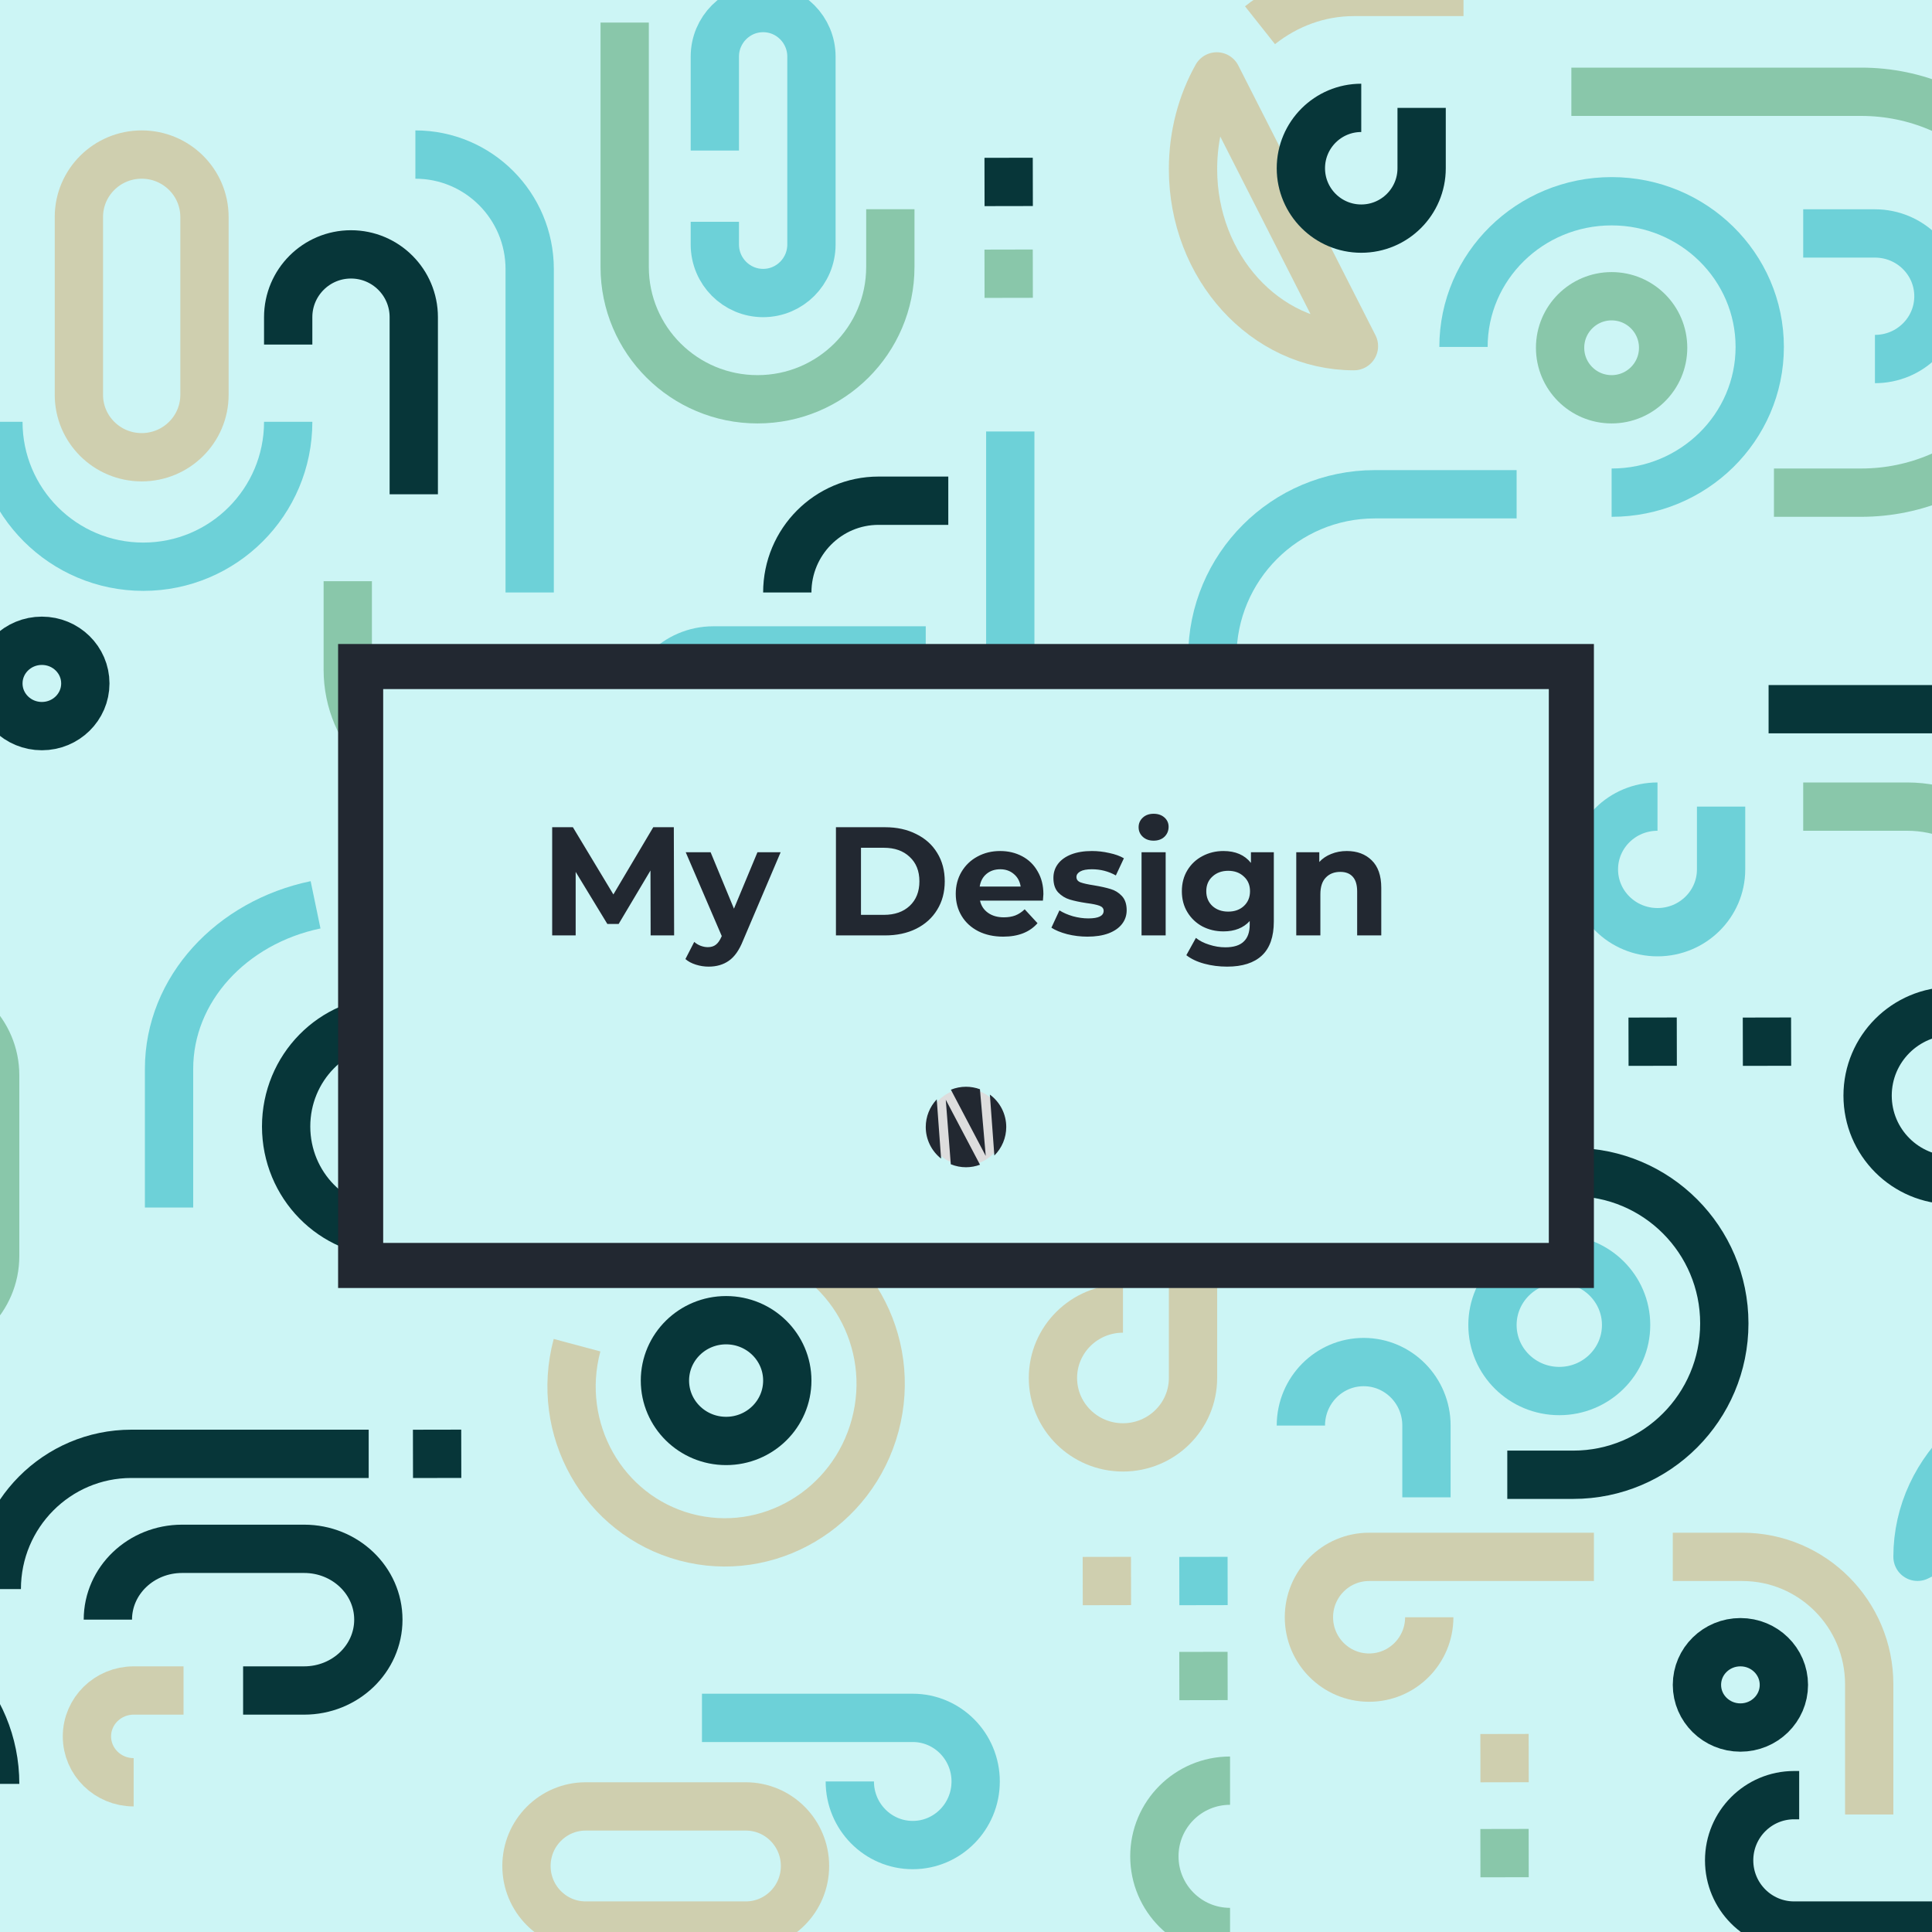 <svg width="1200" height="1200" viewBox="0 0 1200 1200" fill="none" xmlns="http://www.w3.org/2000/svg">
<rect x="0" y="0" width="1200" height="1200" fill="#808080" stroke="none"/>
<g clip-path="url(#clip0_9_277)">
<rect width="1200" height="1200" fill="#CCF5F5"/>
<path d="M1411 1035V966.952C1411 945.175 1403.34 925.023 1390.32 908.607M1191 966.952C1191 911.748 1240.25 867 1301 867C1322.09 867 1341.81 872.393 1358.54 881.751L1191 966.952Z" stroke="#6DD1D8" stroke-width="30" stroke-linejoin="round"/>
<path d="M909 -5H840.952C819.175 -5 799.023 2.664 782.607 15.674M840.952 215C785.748 215 741 165.751 741 105C741 83.905 746.393 64.197 755.751 47.456L840.952 215Z" stroke="#CFCFAF" stroke-width="30" stroke-linejoin="round"/>
<path d="M1117.5 1115H1114.36C1092.07 1115 1074 1133.13 1074 1155.5C1074 1177.87 1092.07 1196 1114.36 1196H1207.64C1229.93 1196 1248 1177.87 1248 1155.5C1248 1133.13 1229.93 1115 1207.64 1115H1204.5" stroke="#073639" stroke-width="30" stroke-linejoin="round"/>
<path d="M764 1200C738.04 1200 717 1178.96 717 1153C717 1127.04 738.04 1106 764 1106" stroke="#89C7AA" stroke-width="30" stroke-linejoin="round"/>
<path d="M1164.56 223C1186.34 223 1204 205.539 1204 184C1204 162.461 1186.34 145 1164.56 145H1120" stroke="#6DD1D8" stroke-width="30" stroke-linejoin="round"/>
<path d="M444 93.5V35.153C444 18.5 457.434 5 474 5C490.566 5 504 18.5 504 35.153V151.847C504 168.5 490.566 182 474 182C457.434 182 444 168.5 444 151.847V137.75" stroke="#6DD1D8" stroke-width="30" stroke-linejoin="round"/>
<path d="M388 14V165.829C388 211.211 424.936 248 470.5 248C516.064 248 553 211.211 553 165.829V129.957" stroke="#89C7AA" stroke-width="30" stroke-linejoin="round"/>
<path d="M976 57H1155.98C1224.47 57 1280 112.741 1280 181.5C1280 250.259 1224.47 306 1155.98 306H1101.83" stroke="#89C7AA" stroke-width="30" stroke-linejoin="round"/>
<path d="M216 361V415.993C216 455.762 248.236 488 288 488" stroke="#89C7AA" stroke-width="30" stroke-linejoin="round"/>
<path d="M105 750V663.92C105 614.356 143.841 572.837 196 562" stroke="#6DD1D8" stroke-width="30" stroke-linejoin="round"/>
<path d="M1098.5 440.5H1203.81C1264.45 440.5 1315.24 487.877 1328.5 551.5" stroke="#073639" stroke-width="30"/>
<path d="M328.999 368L329 167.197C329 127.877 297.212 96 258 96" stroke="#6DD1D8" stroke-width="30" stroke-linejoin="round"/>
<path d="M1001 248C1018.67 248 1033 233.673 1033 216C1033 198.327 1018.67 184 1001 184C983.327 184 969 198.327 969 216C969 233.673 983.327 248 1001 248Z" stroke="#89C7AA" stroke-width="30" stroke-linejoin="round"/>
<path d="M1001 306C1051.81 306 1093 265.482 1093 215.5C1093 165.518 1051.81 125 1001 125C950.193 125 909 165.518 909 215.5" stroke="#6DD1D8" stroke-width="30" stroke-linejoin="round"/>
<path d="M845.5 67C824.789 67 808 83.789 808 104.5C808 125.211 824.789 142 845.5 142C866.211 142 883 125.211 883 104.5V67" stroke="#073639" stroke-width="30" stroke-linejoin="round"/>
<path d="M697.5 812.758C673.477 812.758 654 832.06 654 855.875C654 879.691 673.477 899 697.5 899C721.523 899 741 879.691 741 855.875V724" stroke="#CFCFAF" stroke-width="30" stroke-linejoin="round"/>
<path d="M527.831 1106.5C527.831 1128.31 545.334 1146 566.92 1146C588.505 1146 606 1128.31 606 1106.5C606 1084.69 588.505 1067 566.92 1067H436" stroke="#6DD1D8" stroke-width="30" stroke-linejoin="round"/>
<path d="M363.792 1122H463.208C483.53 1122 500 1138.56 500 1159C500 1179.44 483.53 1196 463.208 1196H363.792C343.473 1196 327 1179.44 327 1159C327 1138.56 343.473 1122 363.792 1122Z" stroke="#CFCFAF" stroke-width="30" stroke-linejoin="round"/>
<path d="M179 262C179 311.706 138.706 352 89 352C39.294 352 -1 311.706 -1 262" stroke="#6DD1D8" stroke-width="30" stroke-linejoin="round"/>
<path d="M257 307V197.002C257 175.462 239.539 158 218 158C196.461 158 179 175.462 179 197.002V214.028" stroke="#073639" stroke-width="30" stroke-linejoin="round"/>
<path d="M26 451C40.912 451 53 439.136 53 424.5C53 409.864 40.912 398 26 398C11.088 398 -1 409.864 -1 424.5C-1 439.136 11.088 451 26 451Z" stroke="#073639" stroke-width="30" stroke-linejoin="round"/>
<path d="M49 245.225V134.775C49 113.36 66.461 96 88 96C109.539 96 127 113.36 127 134.775V245.225C127 266.64 109.539 284 88 284C66.461 284 49 266.64 49 245.225Z" stroke="#CFCFAF" stroke-width="30" stroke-linejoin="round"/>
<path d="M942 307H853.925C798.188 307 753 352.219 753 408" stroke="#6DD1D8" stroke-width="30" stroke-linejoin="round"/>
<path d="M1029.5 501C1007.69 501 990 518.461 990 540C990 561.539 1007.69 579 1029.5 579C1051.31 579 1069 561.539 1069 540V501" stroke="#6DD1D8" stroke-width="30" stroke-linejoin="round"/>
<path d="M1217.63 733H1212.53C1183.52 733 1160 709.495 1160 680.5C1160 651.505 1183.52 628 1212.53 628H1372.47C1401.48 628 1425 651.505 1425 680.5C1425 709.495 1401.48 733 1372.47 733H1370.9" stroke="#073639" stroke-width="30" stroke-linejoin="round"/>
<path d="M1120 501H1184.53C1227.87 501 1263 535.922 1263 579" stroke="#89C7AA" stroke-width="30" stroke-linejoin="round"/>
<path d="M451 895C471.987 895 489 878.211 489 857.5C489 836.789 471.987 820 451 820C430.013 820 413 836.789 413 857.5C413 878.211 430.013 895 451 895Z" stroke="#073639" stroke-width="30" stroke-linejoin="round"/>
<path d="M358.404 835.52C344.46 887.644 374.621 941.026 425.76 954.756C476.9 968.487 529.657 937.361 543.597 885.237C557.538 833.114 527.38 779.732 476.241 766" stroke="#CFCFAF" stroke-width="30" stroke-linejoin="round"/>
<path d="M427.659 765.602H242.399C206.696 765.583 177.739 736.08 177.723 699.702C177.706 663.323 206.633 633.846 242.336 633.864C278.038 633.883 306.996 663.385 307.012 699.764H246.692" stroke="#073639" stroke-width="30"/>
<path d="M423.5 552C423.5 560.958 423.5 673.732 423.5 729" stroke="#89C7AA" stroke-width="30" stroke-linejoin="round"/>
<path d="M83.02 1107C66.992 1107 54 1094.24 54 1078.5C54 1062.76 66.992 1050 83.02 1050H114" stroke="#CFCFAF" stroke-width="30" stroke-linejoin="round"/>
<path d="M-3 1108C-3 1057.19 -43.518 1016 -93.5 1016C-143.482 1016 -184 1057.19 -184 1108C-184 1158.81 -143.482 1200 -93.5 1200" stroke="#073639" stroke-width="30" stroke-linejoin="round"/>
<path d="M151 1050H188.905C214.363 1050 235 1030.3 235 1006C235 981.698 214.363 962 188.905 962H113.095C87.637 962 67 981.698 67 1006" stroke="#073639" stroke-width="30" stroke-linejoin="round"/>
<path d="M-2 987C-2 940.612 35.445 903 81.636 903H229" stroke="#073639" stroke-width="30" stroke-linejoin="round"/>
<path d="M368.5 652C368.5 655.695 368.5 702.206 368.5 725" stroke="#6DD1D8" stroke-width="30" stroke-linejoin="round"/>
<path d="M484.085 445.5C484.085 468.42 465.713 487 443.042 487C420.372 487 402 468.42 402 445.5C402 422.58 420.372 404 443.042 404H575" stroke="#6DD1D8" stroke-width="30" stroke-linejoin="round"/>
<path d="M628 534.5V476.153C628 459.5 641.434 446 658 446C674.566 446 688 459.5 688 476.153V592.847C688 609.5 674.566 623 658 623C641.434 623 628 609.5 628 592.847V578.75" stroke="#CFCFAF" stroke-width="30" stroke-linejoin="round"/>
<path d="M576 446V597.829C576 643.211 612.936 680 658.5 680C704.064 680 741 643.211 741 597.829V561.957" stroke="#89C7AA" stroke-width="30" stroke-linejoin="round"/>
<path d="M589 311H545.695C514.383 311 489 336.52 489 368" stroke="#073639" stroke-width="30" stroke-linejoin="round"/>
<path d="M627.5 268C627.5 274.07 627.5 366.553 627.5 404" stroke="#6DD1D8" stroke-width="30" stroke-linejoin="round"/>
<path d="M876 490.149V503.332C876 521.927 860.828 537 842.124 537C823.413 537 808.241 521.927 808.241 503.332V492.412C808.241 473.959 793.187 459 774.624 459C756.054 459 741 473.959 741 492.412V505.851" stroke="#89C7AA" stroke-width="30" stroke-linejoin="round"/>
<path d="M-99 667.879C-99 641.437 -77.509 620 -51 620C-24.491 620 -3 641.437 -3 667.879V780.121C-3 806.564 -24.491 828 -51 828C-77.509 828 -99 806.564 -99 780.121V667.879Z" stroke="#89C7AA" stroke-width="30" stroke-linejoin="round"/>
<path d="M808 885.437C808 863.66 825.459 846 847 846C868.541 846 886 863.66 886 885.437V930" stroke="#6DD1D8" stroke-width="30" stroke-linejoin="round"/>
<path d="M968.5 864C991.42 864 1010 845.644 1010 823C1010 800.356 991.42 782 968.5 782C945.58 782 927 800.356 927 823C927 845.644 945.58 864 968.5 864Z" stroke="#6DD1D8" stroke-width="30" stroke-linejoin="round"/>
<path d="M887.733 1004.5C887.733 1025.21 871.001 1042 850.367 1042C829.732 1042 813 1025.21 813 1004.5C813 983.789 829.732 967 850.367 967H990" stroke="#CFCFAF" stroke-width="30" stroke-linejoin="round"/>
<path d="M841 728H977.163C1028.99 728 1071 770.089 1071 822C1071 873.911 1028.99 916 977.163 916H936.203" stroke="#073639" stroke-width="30" stroke-linejoin="round"/>
<path d="M1039 967H1082.15C1125.7 967 1161 1002.45 1161 1046.19V1127" stroke="#CFCFAF" stroke-width="30" stroke-linejoin="round"/>
<path d="M1081 1073C1095.91 1073 1108 1061.14 1108 1046.5C1108 1031.86 1095.91 1020 1081 1020C1066.09 1020 1054 1031.86 1054 1046.5C1054 1061.14 1066.09 1073 1081 1073Z" stroke="#073639" stroke-width="30" stroke-linejoin="round"/>
<path d="M934.472 1136C934.491 1146 934.51 1156 934.529 1166" stroke="#89C7AA" stroke-width="30" stroke-linejoin="round"/>
<path d="M934.472 1077C934.491 1087 934.51 1097 934.529 1107" stroke="#CFCFAF" stroke-width="30" stroke-linejoin="round"/>
<path d="M747.472 1026C747.491 1036 747.51 1046 747.529 1056" stroke="#89C7AA" stroke-width="30" stroke-linejoin="round"/>
<path d="M747.472 967C747.491 977 747.51 987 747.529 997" stroke="#6DD1D8" stroke-width="30" stroke-linejoin="round"/>
<path d="M687.472 967C687.491 977 687.51 987 687.529 997" stroke="#CFCFAF" stroke-width="30" stroke-linejoin="round"/>
<path d="M271.472 888C271.491 898 271.51 908 271.529 918" stroke="#073639" stroke-width="30" stroke-linejoin="round"/>
<path d="M328.472 472C328.491 482 328.51 492 328.529 502" stroke="#89C7AA" stroke-width="30" stroke-linejoin="round"/>
<path d="M626.472 155C626.491 165 626.51 175 626.529 185" stroke="#89C7AA" stroke-width="30" stroke-linejoin="round"/>
<path d="M626.472 98C626.491 108 626.51 118 626.529 128" stroke="#073639" stroke-width="30" stroke-linejoin="round"/>
<path d="M955.472 632C955.491 642 955.51 652 955.529 662" stroke="#073639" stroke-width="30" stroke-linejoin="round"/>
<path d="M1026.47 632C1026.49 642 1026.51 652 1026.53 662" stroke="#073639" stroke-width="30" stroke-linejoin="round"/>
<path d="M1097.47 632C1097.49 642 1097.51 652 1097.53 662" stroke="#073639" stroke-width="30" stroke-linejoin="round"/>
<rect x="224" y="414" width="752" height="372" fill="#CCF5F5" stroke="#222831" stroke-width="28"/>
<path d="M404.12 581L404.024 540.68L384.248 573.896H377.24L357.56 541.544V581H342.968V513.8H355.832L380.984 555.56L405.752 513.8H418.52L418.712 581H404.12ZM484.864 529.352L461.536 584.168C459.168 590.12 456.224 594.312 452.704 596.744C449.248 599.176 445.056 600.392 440.128 600.392C437.44 600.392 434.784 599.976 432.16 599.144C429.536 598.312 427.392 597.16 425.727 595.688L431.2 585.032C432.352 586.056 433.664 586.856 435.136 587.432C436.672 588.008 438.176 588.296 439.648 588.296C441.696 588.296 443.36 587.784 444.64 586.76C445.92 585.8 447.072 584.168 448.096 581.864L448.288 581.384L425.919 529.352H441.376L455.872 564.392L470.464 529.352H484.864ZM519.218 513.8H549.746C557.042 513.8 563.474 515.208 569.042 518.024C574.674 520.776 579.026 524.68 582.098 529.736C585.234 534.792 586.802 540.68 586.802 547.4C586.802 554.12 585.234 560.008 582.098 565.064C579.026 570.12 574.674 574.056 569.042 576.872C563.474 579.624 557.042 581 549.746 581H519.218V513.8ZM548.978 568.232C555.698 568.232 561.042 566.376 565.01 562.664C569.042 558.888 571.058 553.8 571.058 547.4C571.058 541 569.042 535.944 565.01 532.232C561.042 528.456 555.698 526.568 548.978 526.568H534.77V568.232H548.978ZM648.067 555.368C648.067 555.56 647.971 556.904 647.779 559.4H608.707C609.411 562.6 611.075 565.128 613.699 566.984C616.323 568.84 619.587 569.768 623.491 569.768C626.179 569.768 628.547 569.384 630.595 568.616C632.707 567.784 634.659 566.504 636.451 564.776L644.419 573.416C639.555 578.984 632.451 581.768 623.107 581.768C617.283 581.768 612.131 580.648 607.651 578.408C603.171 576.104 599.715 572.936 597.283 568.904C594.851 564.872 593.635 560.296 593.635 555.176C593.635 550.12 594.819 545.576 597.187 541.544C599.619 537.448 602.915 534.28 607.075 532.04C611.299 529.736 616.003 528.584 621.187 528.584C626.243 528.584 630.819 529.672 634.915 531.848C639.011 534.024 642.211 537.16 644.515 541.256C646.883 545.288 648.067 549.992 648.067 555.368ZM621.283 539.912C617.891 539.912 615.043 540.872 612.739 542.792C610.435 544.712 609.027 547.336 608.515 550.664H633.955C633.443 547.4 632.035 544.808 629.731 542.888C627.427 540.904 624.611 539.912 621.283 539.912ZM675.413 581.768C671.125 581.768 666.933 581.256 662.837 580.232C658.741 579.144 655.477 577.8 653.045 576.2L658.037 565.448C660.341 566.92 663.125 568.136 666.389 569.096C669.653 569.992 672.853 570.44 675.989 570.44C682.325 570.44 685.493 568.872 685.493 565.736C685.493 564.264 684.629 563.208 682.901 562.568C681.173 561.928 678.517 561.384 674.933 560.936C670.709 560.296 667.221 559.56 664.469 558.728C661.717 557.896 659.317 556.424 657.269 554.312C655.285 552.2 654.293 549.192 654.293 545.288C654.293 542.024 655.221 539.144 657.077 536.648C658.997 534.088 661.749 532.104 665.333 530.696C668.981 529.288 673.269 528.584 678.197 528.584C681.845 528.584 685.461 529 689.045 529.832C692.693 530.6 695.701 531.688 698.069 533.096L693.077 543.752C688.533 541.192 683.573 539.912 678.197 539.912C674.997 539.912 672.597 540.36 670.997 541.256C669.397 542.152 668.597 543.304 668.597 544.712C668.597 546.312 669.461 547.432 671.189 548.072C672.917 548.712 675.669 549.32 679.445 549.896C683.669 550.6 687.125 551.368 689.813 552.2C692.501 552.968 694.837 554.408 696.821 556.52C698.805 558.632 699.797 561.576 699.797 565.352C699.797 568.552 698.837 571.4 696.917 573.896C694.997 576.392 692.181 578.344 688.469 579.752C684.821 581.096 680.469 581.768 675.413 581.768ZM709.037 529.352H724.013V581H709.037V529.352ZM716.525 522.152C713.773 522.152 711.533 521.352 709.805 519.752C708.077 518.152 707.213 516.168 707.213 513.8C707.213 511.432 708.077 509.448 709.805 507.848C711.533 506.248 713.773 505.448 716.525 505.448C719.277 505.448 721.517 506.216 723.245 507.752C724.973 509.288 725.837 511.208 725.837 513.512C725.837 516.008 724.973 518.088 723.245 519.752C721.517 521.352 719.277 522.152 716.525 522.152ZM791.192 529.352V572.36C791.192 581.832 788.728 588.872 783.8 593.48C778.872 598.088 771.672 600.392 762.2 600.392C757.208 600.392 752.472 599.784 747.992 598.568C743.512 597.352 739.8 595.592 736.856 593.288L742.808 582.536C744.984 584.328 747.736 585.736 751.064 586.76C754.392 587.848 757.72 588.392 761.048 588.392C766.232 588.392 770.04 587.208 772.472 584.84C774.968 582.536 776.216 579.016 776.216 574.28V572.072C772.312 576.36 766.872 578.504 759.896 578.504C755.16 578.504 750.808 577.48 746.84 575.432C742.936 573.32 739.832 570.376 737.528 566.6C735.224 562.824 734.072 558.472 734.072 553.544C734.072 548.616 735.224 544.264 737.528 540.488C739.832 536.712 742.936 533.8 746.84 531.752C750.808 529.64 755.16 528.584 759.896 528.584C767.384 528.584 773.08 531.048 776.984 535.976V529.352H791.192ZM762.872 566.216C766.84 566.216 770.072 565.064 772.568 562.76C775.128 560.392 776.408 557.32 776.408 553.544C776.408 549.768 775.128 546.728 772.568 544.424C770.072 542.056 766.84 540.872 762.872 540.872C758.904 540.872 755.64 542.056 753.08 544.424C750.52 546.728 749.24 549.768 749.24 553.544C749.24 557.32 750.52 560.392 753.08 562.76C755.64 565.064 758.904 566.216 762.872 566.216ZM836.523 528.584C842.923 528.584 848.075 530.504 851.979 534.344C855.947 538.184 857.931 543.88 857.931 551.432V581H842.955V553.736C842.955 549.64 842.059 546.6 840.267 544.616C838.475 542.568 835.883 541.544 832.491 541.544C828.715 541.544 825.707 542.728 823.467 545.096C821.227 547.4 820.107 550.856 820.107 555.464V581H805.131V529.352H819.435V535.4C821.419 533.224 823.883 531.56 826.827 530.408C829.771 529.192 833.003 528.584 836.523 528.584Z" fill="#222831"/>
<path d="M623.74 699.995C623.74 686.881 613.109 676.25 599.995 676.25C586.881 676.25 576.25 686.881 576.25 699.995C576.25 713.109 586.881 723.74 599.995 723.74C613.109 723.74 623.74 713.109 623.74 699.995Z" fill="#DDDDDD"/>
<path d="M600 675C596.783 675.003 593.596 675.627 590.615 676.838L612.264 717.98L608.678 676.773H609.243C609.236 676.77 609.228 676.768 609.221 676.765H608.678V676.556C605.9 675.527 602.962 675.001 600 675L600 675ZM614.833 679.878L617.611 717.72C619.949 715.399 621.806 712.638 623.074 709.597C624.342 706.556 624.997 703.295 625 700C625 696.084 624.079 692.223 622.314 688.728C620.548 685.233 617.985 682.202 614.833 679.878V679.878ZM581.83 682.839C577.446 687.478 575.003 693.617 575 700C575.001 703.78 575.859 707.511 577.51 710.912C579.161 714.312 581.562 717.294 584.531 719.633L581.83 682.839ZM587.439 683.071L590.558 723.137C593.555 724.364 596.762 724.996 600 725C603.015 724.997 606.004 724.448 608.823 723.38V723.38H608.674L587.439 683.071Z" fill="#222831"/>
</g>
<defs>
<clipPath id="clip0_9_277">
<rect width="1200" height="1200" fill="white"/>
</clipPath>
</defs>
</svg>
